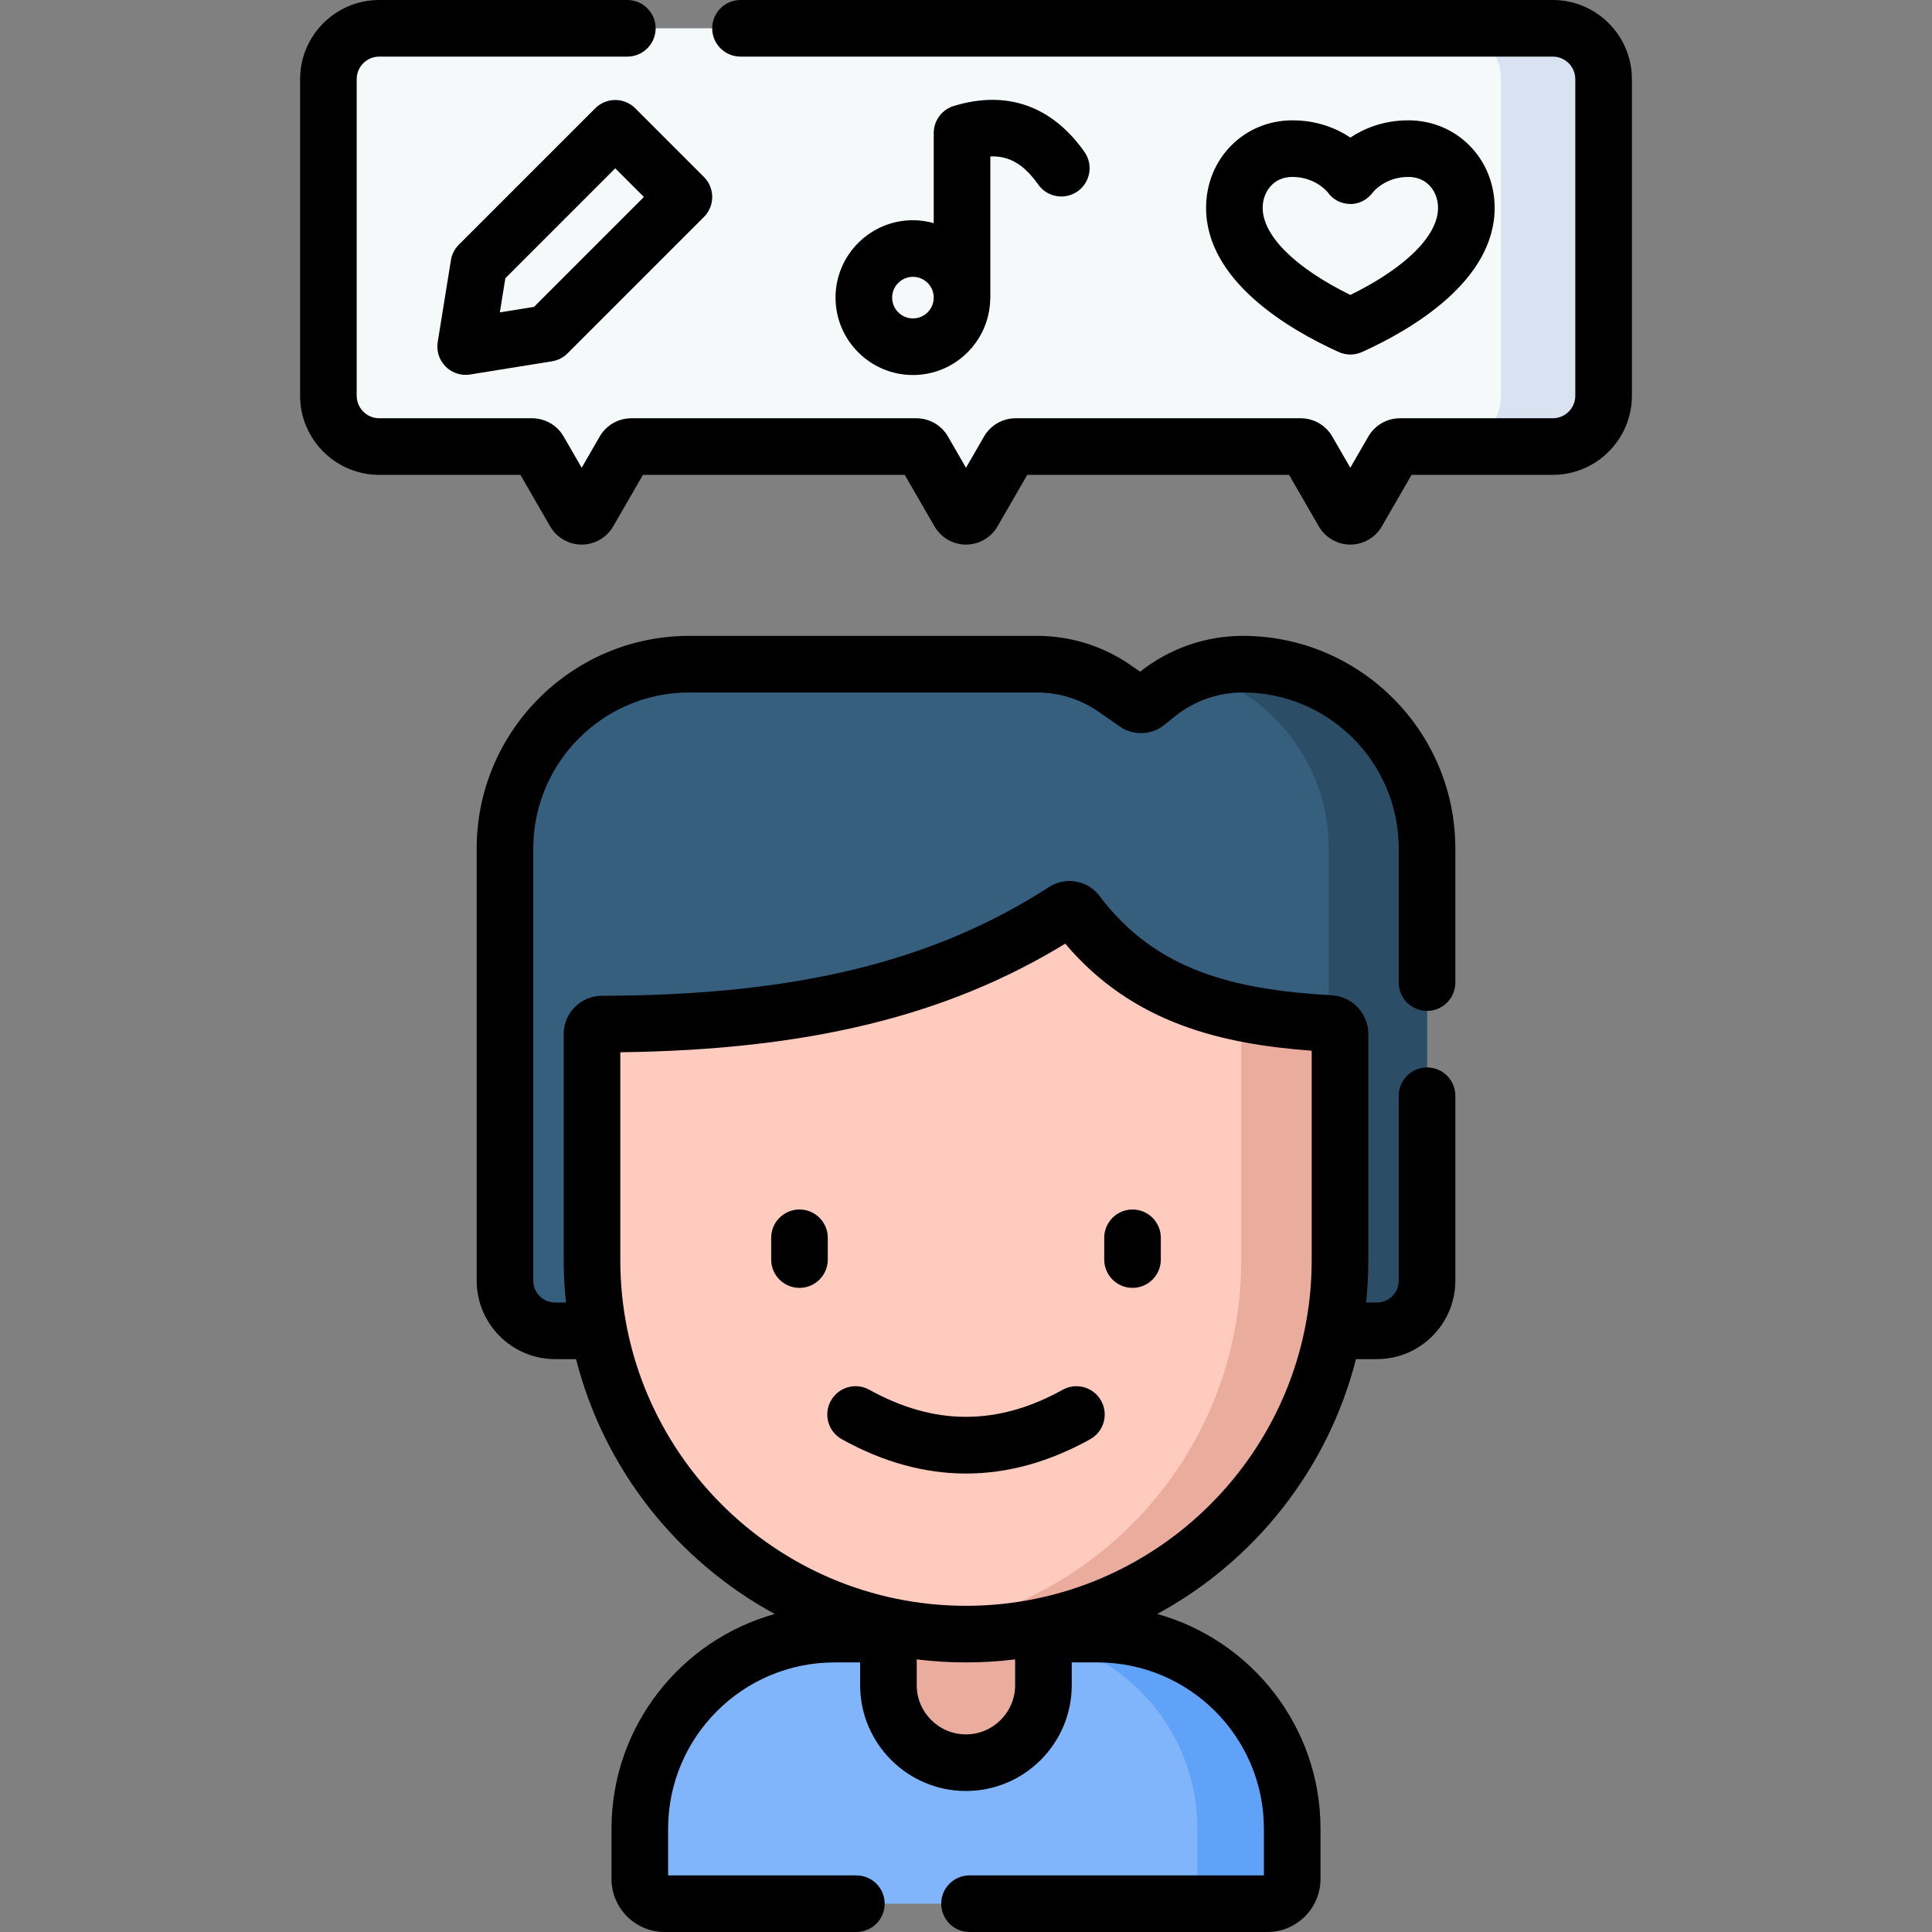 <svg id="Capa_1" enable-background="new 0 0 512 512" height="512" viewBox="0 0 512 512" width="512" xmlns="http://www.w3.org/2000/svg"><rect x="0" y="0" width="512" height="512" fill="#808080" stroke="none"/><g><path d="m290.857 433.056h-14.318-41.078-14.318c-28.492 0-51.589 23.097-51.589 51.589v13.285c0 3.629 2.942 6.57 6.57 6.57h159.75c3.629 0 6.57-2.942 6.57-6.57v-13.285c.002-28.492-23.095-51.589-51.587-51.589z" fill="#80b4fb"/><path d="m290.857 433.056h-25.137c28.492 0 51.589 23.097 51.589 51.589v13.285c0 3.629-2.942 6.57-6.57 6.57h25.137c3.629 0 6.57-2.942 6.57-6.57v-13.285c0-28.492-23.097-51.589-51.589-51.589z" fill="#61a2f9"/><path d="m133.823 224.853v114.535c0 7.344 5.953 13.297 13.297 13.297h217.76c7.344 0 13.297-5.953 13.297-13.297v-114.535c0-26.976-21.868-48.844-48.844-48.844-8.301 0-16.35 2.855-22.797 8.085l-2.68 2.174c-.813.66-1.965.702-2.824.104l-5.588-3.887c-6.063-4.217-13.272-6.478-20.658-6.478h-92.12c-26.975.002-48.843 21.87-48.843 48.846z" fill="#365e7d"/><g><path d="m329.334 176.009c-4.126 0-8.189.707-12.025 2.058 20.13 6.033 34.803 24.692 34.803 46.785v114.534c0 7.344-5.953 13.297-13.297 13.297h26.065c7.344 0 13.297-5.953 13.297-13.297v-114.533c0-26.976-21.868-48.844-48.843-48.844z" fill="#2b4d66"/></g><path d="m411.499 7.5h-310.997c-7.44 0-13.472 6.031-13.472 13.472v83.901c0 7.44 6.031 13.472 13.472 13.472h40.514c.764 0 1.47.407 1.852 1.069l9.434 16.341c.823 1.425 2.88 1.425 3.703 0l9.434-16.341c.382-.661 1.088-1.069 1.852-1.069h75.572c.764 0 1.47.407 1.852 1.069l9.434 16.341c.823 1.425 2.88 1.425 3.703 0l9.434-16.341c.382-.661 1.088-1.069 1.852-1.069h75.572c.764 0 1.47.407 1.852 1.069l9.434 16.341c.823 1.425 2.88 1.425 3.703 0l9.434-16.341c.382-.661 1.088-1.069 1.852-1.069h40.514c7.44 0 13.472-6.031 13.472-13.472v-83.901c-.001-7.44-6.032-13.472-13.472-13.472z" fill="#f6f9f9"/><g><path d="m411.499 7.5h-27.199c7.44 0 13.472 6.031 13.472 13.472v83.901c0 7.44-6.031 13.472-13.472 13.472h27.198c7.44 0 13.472-6.031 13.472-13.472v-83.901c0-7.44-6.031-13.472-13.471-13.472z" fill="#d8e2f1"/></g><g><path d="m270.379 395.016-27.584-1.623c-7.043 0-7.352 32.996-7.352 32.996v20.2c0 11.343 9.196 20.539 20.539 20.539 11.343 0 20.539-9.196 20.539-20.539v-20.2c-.001.001.9-31.373-6.142-31.373z" fill="#eaac9d"/></g><path d="m256 433.056c-54.738 0-99.112-44.374-99.112-99.112v-59.946c0-1.44 1.17-2.601 2.61-2.604 45.871-.084 86.413-6.655 122.575-30.023 1.08-.698 2.525-.475 3.299.552 16.33 21.68 38.603 27.679 67.142 29.331 1.455.084 2.598 1.28 2.598 2.737v59.952c0 54.739-44.374 99.113-99.112 99.113z" fill="#ffcbbe"/><path d="m352.515 271.255c-8.398-.486-16.248-1.354-23.569-2.881v65.571c0 50.302-37.475 91.847-86.029 98.251 4.281.565 8.648.861 13.083.861 54.738 0 99.112-44.374 99.112-99.112v-59.952c0-1.459-1.142-2.654-2.597-2.738z" fill="#eaac9d"/><g><path d="m329.334 168.509c-9.85 0-19.49 3.37-27.194 9.498l-2.412-1.677c-7.356-5.116-15.98-7.821-24.94-7.821h-92.12c-31.068 0-56.344 25.276-56.344 56.344v114.535c0 11.468 9.33 20.797 20.797 20.797h5.54c7.401 29.134 26.828 53.521 52.667 67.539-24.923 6.935-43.272 29.818-43.272 56.922v13.285c0 7.759 6.312 14.07 14.07 14.07h50.819c4.142 0 7.5-3.357 7.5-7.5s-3.358-7.5-7.5-7.5h-49.89v-12.355c0-24.311 19.778-44.089 44.089-44.089h6.799v6.033c0 15.461 12.578 28.039 28.039 28.039 15.46 0 28.039-12.578 28.039-28.039v-6.033h6.837c24.311 0 44.089 19.778 44.089 44.089v12.354h-78.015c-4.142 0-7.5 3.357-7.5 7.5s3.358 7.5 7.5 7.5h78.945c7.759 0 14.07-6.312 14.07-14.07v-13.285c0-27.103-18.349-49.987-43.272-56.922 25.838-14.018 45.265-38.405 52.667-67.539h5.54c11.468 0 20.797-9.329 20.797-20.797v-49.007c0-4.143-3.357-7.5-7.5-7.5s-7.5 3.357-7.5 7.5v49.007c0 3.196-2.601 5.797-5.797 5.797h-2.861c.389-3.695.592-7.444.592-11.24v-59.952c0-5.417-4.243-9.908-9.664-10.225-26.191-1.516-46.688-6.577-61.583-26.353-3.116-4.141-8.985-5.171-13.361-2.342-30.701 19.838-67.253 28.728-118.516 28.823-5.569.008-10.1 4.54-10.1 10.104v59.945c0 3.796.203 7.545.592 11.24h-2.861c-3.196 0-5.797-2.601-5.797-5.797v-114.534c0-22.797 18.547-41.344 41.344-41.344h92.12c5.883 0 11.546 1.776 16.376 5.135l5.586 3.885c3.579 2.491 8.445 2.312 11.834-.436l2.68-2.174c5.094-4.133 11.512-6.41 18.071-6.41 22.797 0 41.344 18.547 41.344 41.344v35.541c0 4.143 3.357 7.5 7.5 7.5s7.5-3.357 7.5-7.5v-35.541c0-31.068-25.276-56.344-56.344-56.344zm-73.353 291.119c-7.189 0-13.039-5.85-13.039-13.039v-6.834c4.281.525 8.637.801 13.058.801 4.407 0 8.751-.274 13.02-.796v6.829c.001 7.19-5.849 13.039-13.039 13.039zm-91.592-180.768c49.747-.631 86.497-9.594 117.908-28.772 18.039 21.299 41.779 26.602 65.315 28.36v55.496c0 50.516-41.097 91.612-91.612 91.612s-91.612-41.097-91.612-91.612v-55.084z"/><path d="m211.871 341.3c4.142 0 7.5-3.357 7.5-7.5v-5.771c0-4.143-3.358-7.5-7.5-7.5s-7.5 3.357-7.5 7.5v5.771c0 4.143 3.358 7.5 7.5 7.5z"/><path d="m300.13 341.3c4.143 0 7.5-3.357 7.5-7.5v-5.771c0-4.143-3.357-7.5-7.5-7.5s-7.5 3.357-7.5 7.5v5.771c0 4.143 3.357 7.5 7.5 7.5z"/><path d="m223.1 381.417c10.917 6.059 21.907 9.087 32.901 9.087 10.991 0 21.986-3.029 32.901-9.087 3.621-2.01 4.928-6.575 2.918-10.197-2.01-3.621-6.575-4.928-10.197-2.918-17.241 9.567-34.003 9.567-51.243 0-3.624-2.01-8.188-.703-10.197 2.918-2.012 3.621-.705 8.187 2.917 10.197z"/><path d="m163.046 26.501c-1.989 0-3.897.79-5.303 2.197l-36.142 36.142c-1.115 1.115-1.85 2.552-2.101 4.108l-3.502 21.699c-.384 2.377.398 4.795 2.101 6.498 1.417 1.418 3.33 2.197 5.303 2.197.397 0 .797-.031 1.195-.096l21.699-3.501c1.556-.251 2.994-.986 4.108-2.101l36.143-36.143c2.929-2.929 2.929-7.678 0-10.606l-18.197-18.197c-1.407-1.407-3.314-2.197-5.304-2.197zm-21.533 54.822-9.051 1.461 1.461-9.052 29.124-29.125 7.591 7.591z"/><path d="m262.41 79.642c.026-.253.039-.509.039-.768v-37.42c5.077-.194 8.95 2.166 12.684 7.447 2.39 3.384 7.071 4.188 10.453 1.797 3.383-2.391 4.188-7.071 1.797-10.453-8.645-12.233-20.617-16.437-34.625-12.158-3.154.964-5.309 3.875-5.309 7.173v23.875c-1.757-.491-3.6-.774-5.512-.774-11.31 0-20.511 9.202-20.511 20.512s9.201 20.511 20.511 20.511c11.051.001 20.065-8.79 20.473-19.742zm-25.984-.768c0-3.039 2.472-5.512 5.511-5.512s5.512 2.473 5.512 5.512-2.473 5.511-5.512 5.511-5.511-2.472-5.511-5.511z"/><path d="m357.86 93.956c1.055 0 2.11-.223 3.094-.667 13.125-5.943 35.145-18.81 35.145-38.21 0-13.003-10.045-23.189-22.869-23.189-6.704 0-11.816 2.205-15.369 4.567-3.552-2.362-8.664-4.567-15.368-4.567-12.824 0-22.869 10.186-22.869 23.189 0 19.4 22.019 32.267 35.144 38.21.982.444 2.037.667 3.092.667zm-23.237-38.878c0-4.069 2.703-8.189 7.869-8.189 5.763 0 8.926 3.532 9.351 4.041 1.368 1.99 3.537 3.088 5.957 3.133 2.431.06 4.672-1.215 6.114-3.187.029-.04 3.191-3.988 9.315-3.988 5.166 0 7.869 4.12 7.869 8.189 0 7.396-8.619 15.907-23.238 23.087-14.618-7.18-23.237-15.69-23.237-23.086z"/><path d="m411.499 0h-215.261c-4.142 0-7.5 3.358-7.5 7.5s3.358 7.5 7.5 7.5h215.261c3.292 0 5.971 2.679 5.971 5.972v83.901c0 3.292-2.679 5.971-5.971 5.971h-40.515c-3.433 0-6.632 1.847-8.347 4.819l-4.791 8.297-4.789-8.296c-1.716-2.973-4.915-4.82-8.348-4.82h-75.572c-3.433 0-6.632 1.847-8.347 4.819l-4.79 8.297-4.792-8.299c-1.717-2.971-4.915-4.817-8.345-4.817h-75.572c-3.433 0-6.631 1.847-8.347 4.819l-4.791 8.297-4.79-8.296c-1.716-2.973-4.915-4.82-8.348-4.82h-40.514c-3.292 0-5.971-2.679-5.971-5.971v-83.901c0-3.293 2.679-5.972 5.971-5.972h65.749c4.142 0 7.5-3.358 7.5-7.5s-3.358-7.5-7.5-7.5h-65.749c-11.563 0-20.97 9.408-20.97 20.972v83.901c0 11.563 9.408 20.971 20.971 20.971h37.418l7.886 13.659c1.716 2.972 4.914 4.819 8.346 4.819h.001c3.432 0 6.63-1.846 8.347-4.819l7.886-13.66h69.381l7.886 13.659c1.716 2.973 4.915 4.819 8.347 4.819 3.433 0 6.631-1.847 8.347-4.819l7.887-13.66h69.381l7.887 13.661c1.716 2.972 4.914 4.818 8.346 4.818h.003c3.433-.001 6.63-1.848 8.344-4.819l7.887-13.66h37.419c11.563 0 20.971-9.408 20.971-20.971v-83.899c-.002-11.564-9.41-20.972-20.973-20.972z"/></g></g></svg>